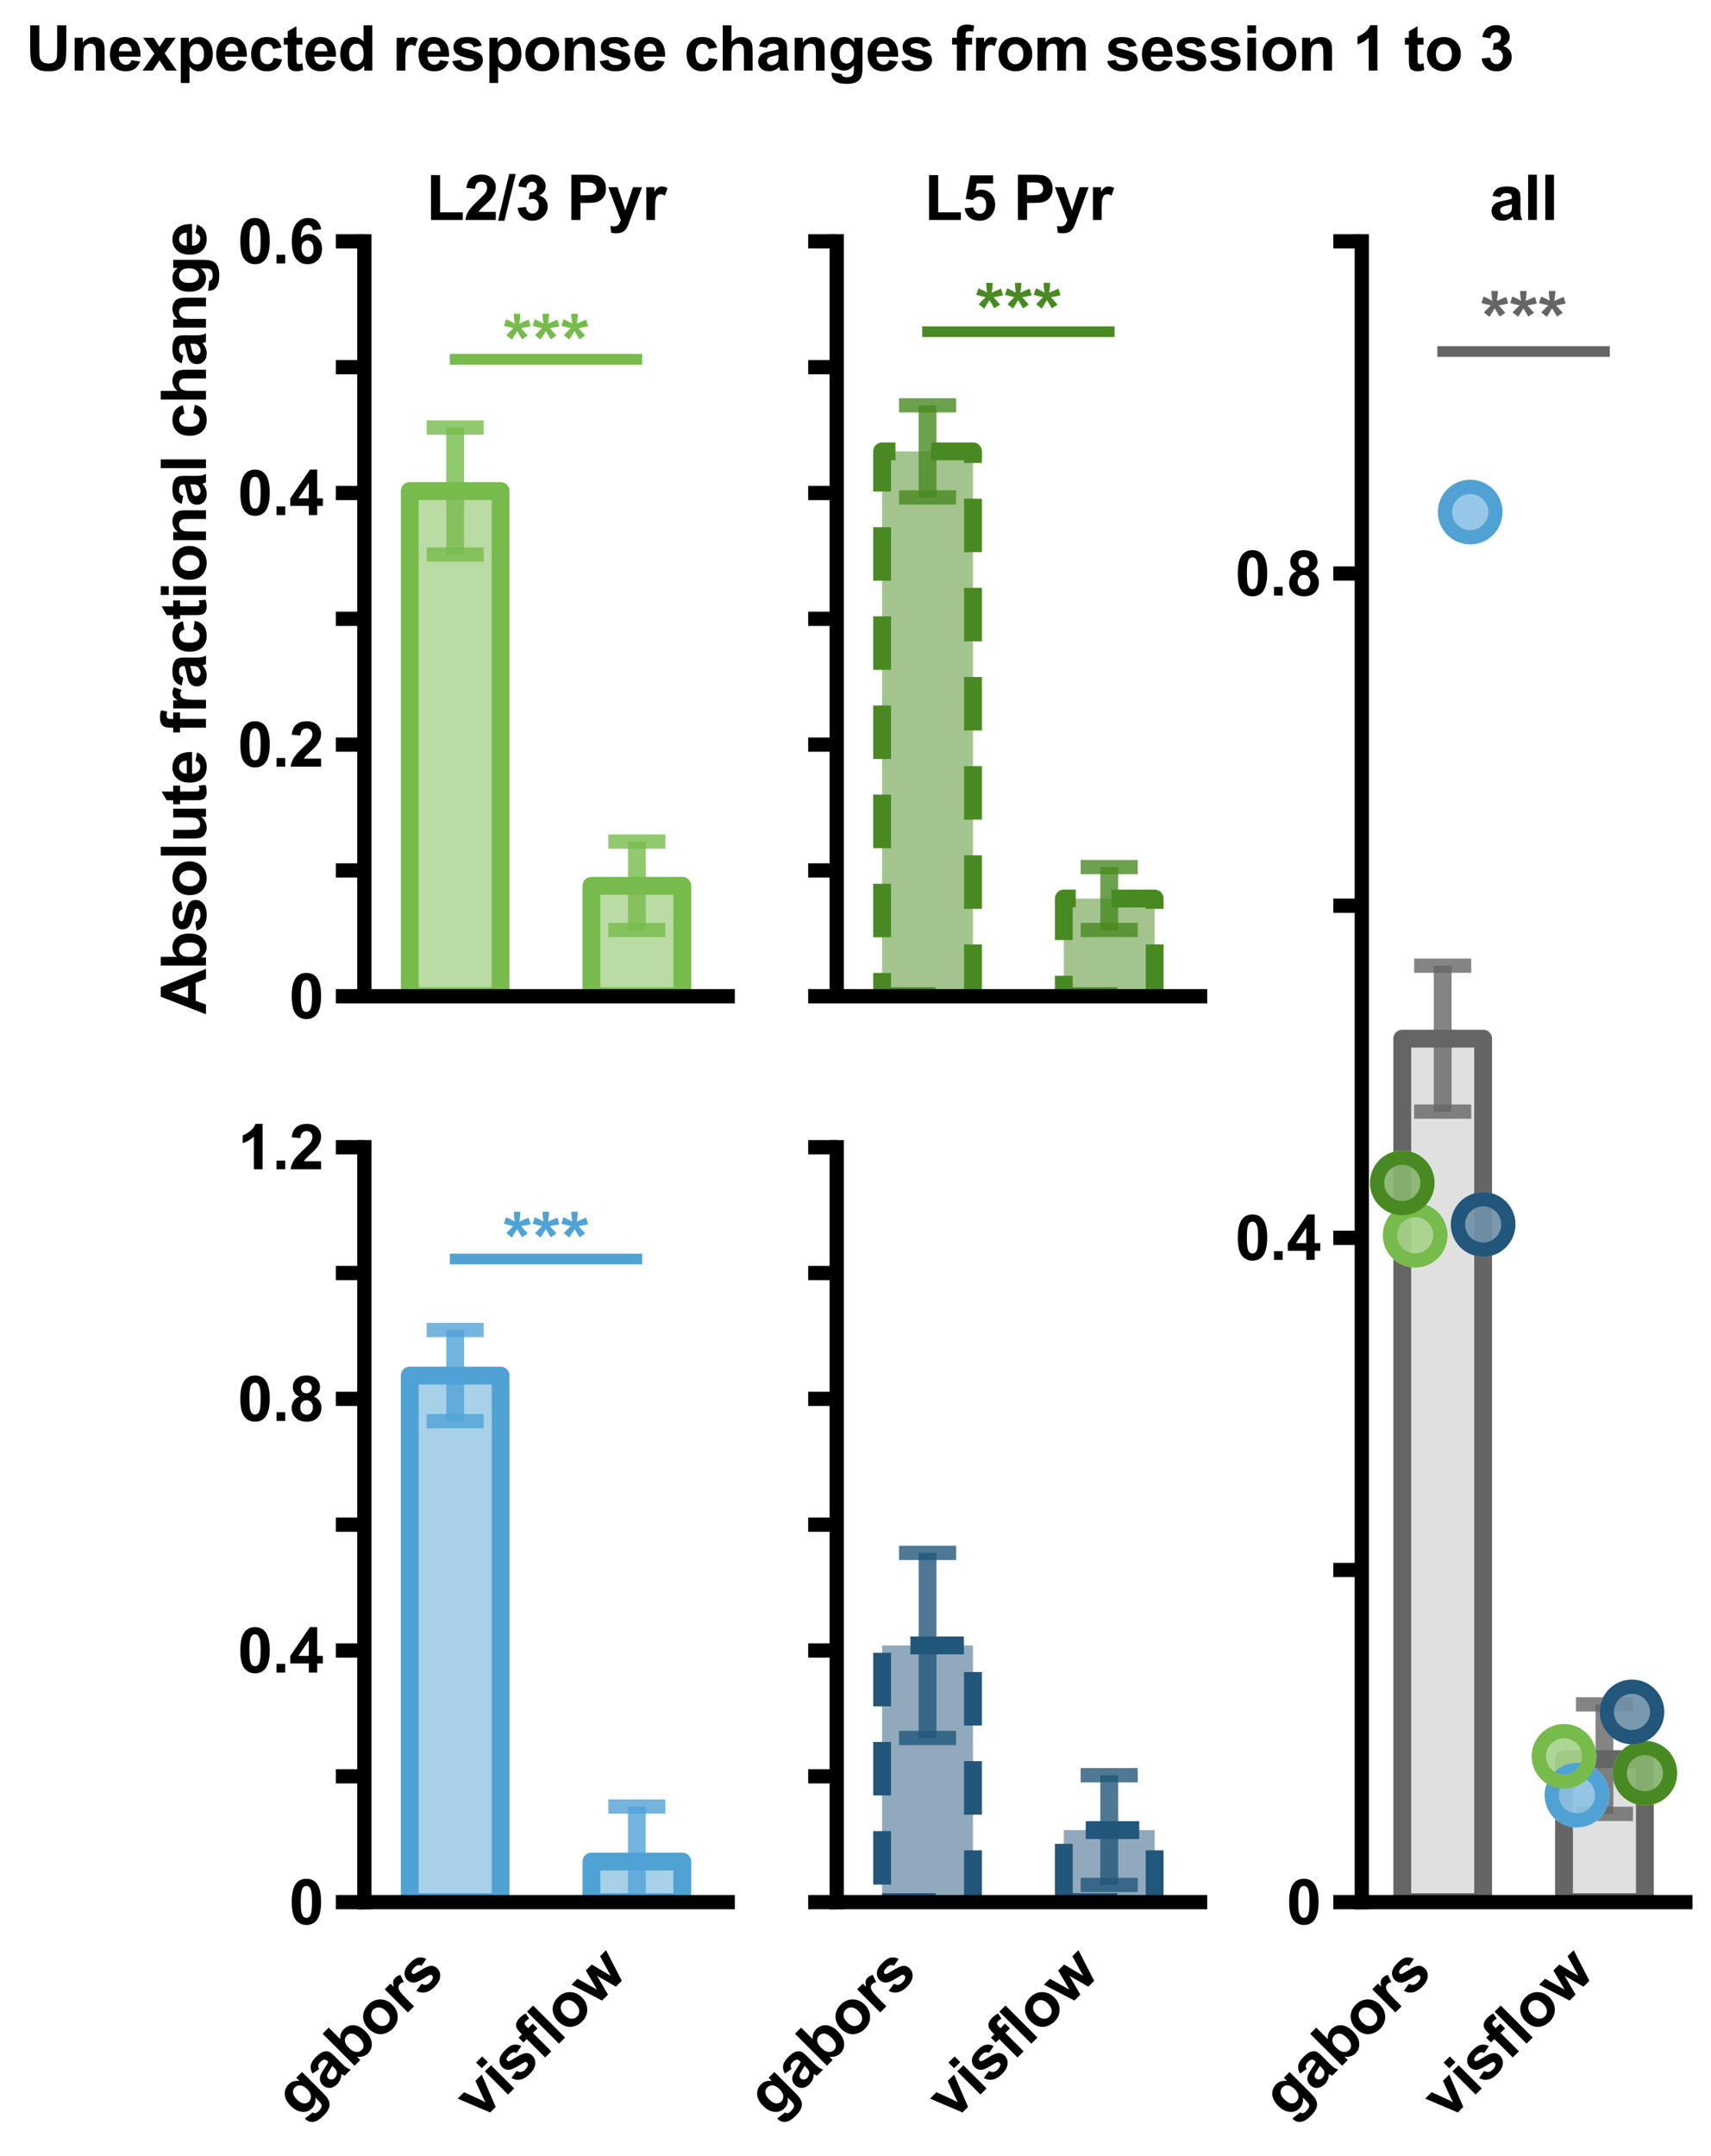 <?xml version="1.0" encoding="utf-8" standalone="no"?>
<!DOCTYPE svg PUBLIC "-//W3C//DTD SVG 1.1//EN"
  "http://www.w3.org/Graphics/SVG/1.1/DTD/svg11.dtd">
<svg xmlns:xlink="http://www.w3.org/1999/xlink" width="479.812pt" height="604.647pt" viewBox="0 0 479.812 604.647" xmlns="http://www.w3.org/2000/svg" version="1.1">
 <defs>
  <style type="text/css">*{stroke-linejoin: round; stroke-linecap: butt}</style>
 </defs>
 <g id="figure_1">
  <g id="patch_1">
   <path d="M 0 604.647 
L 479.812 604.647 
L 479.812 0 
L 0 0 
z
" style="fill: #ffffff"/>
  </g>
  <g id="axes_1">
   <g id="patch_2">
    <path d="M 102.172 279.36 
L 204.068 279.36 
L 204.068 67.68 
L 102.172 67.68 
z
" style="fill: #ffffff"/>
   </g>
   <g id="patch_3">
    <path d="M 114.909 279.36 
L 140.383 279.36 
L 140.383 137.691 
L 114.909 137.691 
z
" clip-path="url(#p7656c99752)" style="fill: #76bb4b; fill-opacity: 0.5; stroke: #76bb4b; stroke-width: 5; stroke-linejoin: miter"/>
   </g>
   <g id="patch_4">
    <path d="M 165.857 279.36 
L 191.331 279.36 
L 191.331 248.39 
L 165.857 248.39 
z
" clip-path="url(#p7656c99752)" style="fill: #76bb4b; fill-opacity: 0.5; stroke: #76bb4b; stroke-width: 5; stroke-linejoin: miter"/>
   </g>
   <g id="matplotlib.axis_1">
    <g id="xtick_1"/>
    <g id="xtick_2"/>
   </g>
   <g id="matplotlib.axis_2">
    <g id="ytick_1">
     <g id="line2d_1">
      <defs>
       <path id="mbe06f6248b" d="M 0 0 
L -8 0 
" style="stroke: #000000; stroke-width: 4"/>
      </defs>
      <g>
       <use xlink:href="#mbe06f6248b" x="102.172" y="279.36" style="stroke: #000000; stroke-width: 4"/>
      </g>
     </g>
     <g id="text_1">
      <!-- 0 -->
      <g transform="translate(81.063 285.544) scale(0.173 -0.173)">
       <defs>
        <path id="Arial-BoldMT-30" d="M 1756 4600 
Q 2422 4600 2797 4125 
Q 3244 3563 3244 2259 
Q 3244 959 2794 391 
Q 2422 -78 1756 -78 
Q 1088 -78 678 436 
Q 269 950 269 2269 
Q 269 3563 719 4131 
Q 1091 4600 1756 4600 
z
M 1756 3872 
Q 1597 3872 1472 3770 
Q 1347 3669 1278 3406 
Q 1188 3066 1188 2259 
Q 1188 1453 1269 1151 
Q 1350 850 1473 750 
Q 1597 650 1756 650 
Q 1916 650 2041 751 
Q 2166 853 2234 1116 
Q 2325 1453 2325 2259 
Q 2325 3066 2244 3367 
Q 2163 3669 2039 3770 
Q 1916 3872 1756 3872 
z
" transform="scale(0.016)"/>
       </defs>
       <use xlink:href="#Arial-BoldMT-30"/>
      </g>
     </g>
    </g>
    <g id="ytick_2">
     <g id="line2d_2">
      <g>
       <use xlink:href="#mbe06f6248b" x="102.172" y="244.08" style="stroke: #000000; stroke-width: 4"/>
      </g>
     </g>
    </g>
    <g id="ytick_3">
     <g id="line2d_3">
      <g>
       <use xlink:href="#mbe06f6248b" x="102.172" y="208.8" style="stroke: #000000; stroke-width: 4"/>
      </g>
     </g>
     <g id="text_2">
      <!-- 0.2 -->
      <g transform="translate(66.653 214.984) scale(0.173 -0.173)">
       <defs>
        <path id="Arial-BoldMT-2e" d="M 459 0 
L 459 878 
L 1338 878 
L 1338 0 
L 459 0 
z
" transform="scale(0.016)"/>
        <path id="Arial-BoldMT-32" d="M 3238 816 
L 3238 0 
L 159 0 
Q 209 463 459 877 
Q 709 1291 1447 1975 
Q 2041 2528 2175 2725 
Q 2356 2997 2356 3263 
Q 2356 3556 2198 3714 
Q 2041 3872 1763 3872 
Q 1488 3872 1325 3706 
Q 1163 3541 1138 3156 
L 263 3244 
Q 341 3969 753 4284 
Q 1166 4600 1784 4600 
Q 2463 4600 2850 4234 
Q 3238 3869 3238 3325 
Q 3238 3016 3127 2736 
Q 3016 2456 2775 2150 
Q 2616 1947 2200 1565 
Q 1784 1184 1673 1059 
Q 1563 934 1494 816 
L 3238 816 
z
" transform="scale(0.016)"/>
       </defs>
       <use xlink:href="#Arial-BoldMT-30"/>
       <use xlink:href="#Arial-BoldMT-2e" x="55.615"/>
       <use xlink:href="#Arial-BoldMT-32" x="83.398"/>
      </g>
     </g>
    </g>
    <g id="ytick_4">
     <g id="line2d_4">
      <g>
       <use xlink:href="#mbe06f6248b" x="102.172" y="173.52" style="stroke: #000000; stroke-width: 4"/>
      </g>
     </g>
    </g>
    <g id="ytick_5">
     <g id="line2d_5">
      <g>
       <use xlink:href="#mbe06f6248b" x="102.172" y="138.24" style="stroke: #000000; stroke-width: 4"/>
      </g>
     </g>
     <g id="text_3">
      <!-- 0.4 -->
      <g transform="translate(66.653 144.424) scale(0.173 -0.173)">
       <defs>
        <path id="Arial-BoldMT-34" d="M 1994 0 
L 1994 922 
L 119 922 
L 119 1691 
L 2106 4600 
L 2844 4600 
L 2844 1694 
L 3413 1694 
L 3413 922 
L 2844 922 
L 2844 0 
L 1994 0 
z
M 1994 1694 
L 1994 3259 
L 941 1694 
L 1994 1694 
z
" transform="scale(0.016)"/>
       </defs>
       <use xlink:href="#Arial-BoldMT-30"/>
       <use xlink:href="#Arial-BoldMT-2e" x="55.615"/>
       <use xlink:href="#Arial-BoldMT-34" x="83.398"/>
      </g>
     </g>
    </g>
    <g id="ytick_6">
     <g id="line2d_6">
      <g>
       <use xlink:href="#mbe06f6248b" x="102.172" y="102.96" style="stroke: #000000; stroke-width: 4"/>
      </g>
     </g>
    </g>
    <g id="ytick_7">
     <g id="line2d_7">
      <g>
       <use xlink:href="#mbe06f6248b" x="102.172" y="67.68" style="stroke: #000000; stroke-width: 4"/>
      </g>
     </g>
     <g id="text_4">
      <!-- 0.6 -->
      <g transform="translate(66.653 73.864) scale(0.173 -0.173)">
       <defs>
        <path id="Arial-BoldMT-36" d="M 3247 3459 
L 2397 3366 
Q 2366 3628 2234 3753 
Q 2103 3878 1894 3878 
Q 1616 3878 1423 3628 
Q 1231 3378 1181 2588 
Q 1509 2975 1997 2975 
Q 2547 2975 2939 2556 
Q 3331 2138 3331 1475 
Q 3331 772 2918 347 
Q 2506 -78 1859 -78 
Q 1166 -78 719 461 
Q 272 1000 272 2228 
Q 272 3488 737 4044 
Q 1203 4600 1947 4600 
Q 2469 4600 2811 4308 
Q 3153 4016 3247 3459 
z
M 1256 1544 
Q 1256 1116 1453 883 
Q 1650 650 1903 650 
Q 2147 650 2309 840 
Q 2472 1031 2472 1466 
Q 2472 1913 2297 2120 
Q 2122 2328 1859 2328 
Q 1606 2328 1431 2129 
Q 1256 1931 1256 1544 
z
" transform="scale(0.016)"/>
       </defs>
       <use xlink:href="#Arial-BoldMT-30"/>
       <use xlink:href="#Arial-BoldMT-2e" x="55.615"/>
       <use xlink:href="#Arial-BoldMT-36" x="83.398"/>
      </g>
     </g>
    </g>
    <g id="text_5">
     <!-- . -->
     <g style="fill: #ffffff" transform="translate(58.219 175.92) rotate(-90) scale(0.173 -0.173)">
      <defs>
       <path id="ArialMT-2e" d="M 581 0 
L 581 641 
L 1222 641 
L 1222 0 
L 581 0 
z
" transform="scale(0.016)"/>
      </defs>
      <use xlink:href="#ArialMT-2e"/>
     </g>
    </g>
   </g>
   <g id="LineCollection_1">
    <path d="M 127.646 155.485 
L 127.646 119.897 
" clip-path="url(#p7656c99752)" style="fill: none; stroke: #76bb4b; stroke-opacity: 0.8; stroke-width: 5"/>
    <path d="M 178.594 260.788 
L 178.594 235.993 
" clip-path="url(#p7656c99752)" style="fill: none; stroke: #76bb4b; stroke-opacity: 0.8; stroke-width: 5"/>
   </g>
   <g id="line2d_8">
    <defs>
     <path id="m6c00dbb366" d="M 8 0 
L -8 -0 
" style="stroke: #76bb4b; stroke-opacity: 0.8; stroke-width: 4"/>
    </defs>
    <g clip-path="url(#p7656c99752)">
     <use xlink:href="#m6c00dbb366" x="127.646" y="155.485" style="fill: #76bb4b; fill-opacity: 0.8; stroke: #76bb4b; stroke-opacity: 0.8; stroke-width: 4"/>
     <use xlink:href="#m6c00dbb366" x="178.594" y="260.788" style="fill: #76bb4b; fill-opacity: 0.8; stroke: #76bb4b; stroke-opacity: 0.8; stroke-width: 4"/>
    </g>
   </g>
   <g id="line2d_9">
    <g clip-path="url(#p7656c99752)">
     <use xlink:href="#m6c00dbb366" x="127.646" y="119.897" style="fill: #76bb4b; fill-opacity: 0.8; stroke: #76bb4b; stroke-opacity: 0.8; stroke-width: 4"/>
     <use xlink:href="#m6c00dbb366" x="178.594" y="235.993" style="fill: #76bb4b; fill-opacity: 0.8; stroke: #76bb4b; stroke-opacity: 0.8; stroke-width: 4"/>
    </g>
   </g>
   <g id="line2d_10">
    <path d="M 127.646 100.757 
L 178.594 100.757 
" clip-path="url(#p7656c99752)" style="fill: none; stroke: #76bb4b; stroke-width: 3; stroke-linecap: square"/>
   </g>
   <g id="patch_5">
    <path d="M 102.172 279.36 
L 102.172 67.68 
" style="fill: none; stroke: #000000; stroke-width: 4; stroke-linejoin: miter; stroke-linecap: square"/>
   </g>
   <g id="patch_6">
    <path d="M 102.172 279.36 
L 204.068 279.36 
" style="fill: none; stroke: #000000; stroke-width: 4; stroke-linejoin: miter; stroke-linecap: square"/>
   </g>
   <g id="text_6">
    <!-- *** -->
    <g style="fill: #76bb4b" transform="translate(141.014 103.42) scale(0.207 -0.207)">
     <defs>
      <path id="Arial-BoldMT-2a" d="M 766 2475 
L 294 2841 
Q 519 3094 763 3325 
Q 859 3419 884 3444 
Q 806 3456 438 3547 
Q 172 3613 88 3644 
L 272 4194 
Q 681 4028 1003 3828 
Q 928 4338 928 4659 
L 1484 4659 
Q 1484 4431 1400 3822 
Q 1463 3847 1669 3944 
Q 1950 4072 2188 4163 
L 2353 3597 
Q 2006 3519 1550 3444 
L 1925 3022 
Q 2038 2894 2103 2813 
L 1625 2497 
L 1203 3194 
Q 1013 2856 766 2475 
z
" transform="scale(0.016)"/>
     </defs>
     <use xlink:href="#Arial-BoldMT-2a"/>
     <use xlink:href="#Arial-BoldMT-2a" x="38.916"/>
     <use xlink:href="#Arial-BoldMT-2a" x="77.832"/>
    </g>
   </g>
   <g id="text_7">
    <!-- L2/3 Pyr -->
    <g transform="translate(119.503 61.68) scale(0.173 -0.173)">
     <defs>
      <path id="Arial-BoldMT-4c" d="M 491 0 
L 491 4544 
L 1416 4544 
L 1416 772 
L 3716 772 
L 3716 0 
L 491 0 
z
" transform="scale(0.016)"/>
      <path id="Arial-BoldMT-2f" d="M -9 -78 
L 1125 4659 
L 1784 4659 
L 638 -78 
L -9 -78 
z
" transform="scale(0.016)"/>
      <path id="Arial-BoldMT-33" d="M 241 1216 
L 1091 1319 
Q 1131 994 1309 822 
Q 1488 650 1741 650 
Q 2013 650 2198 856 
Q 2384 1063 2384 1413 
Q 2384 1744 2206 1937 
Q 2028 2131 1772 2131 
Q 1603 2131 1369 2066 
L 1466 2781 
Q 1822 2772 2009 2936 
Q 2197 3100 2197 3372 
Q 2197 3603 2059 3740 
Q 1922 3878 1694 3878 
Q 1469 3878 1309 3722 
Q 1150 3566 1116 3266 
L 306 3403 
Q 391 3819 561 4067 
Q 731 4316 1036 4458 
Q 1341 4600 1719 4600 
Q 2366 4600 2756 4188 
Q 3078 3850 3078 3425 
Q 3078 2822 2419 2463 
Q 2813 2378 3048 2084 
Q 3284 1791 3284 1375 
Q 3284 772 2843 347 
Q 2403 -78 1747 -78 
Q 1125 -78 715 280 
Q 306 638 241 1216 
z
" transform="scale(0.016)"/>
      <path id="Arial-BoldMT-20" transform="scale(0.016)"/>
      <path id="Arial-BoldMT-50" d="M 466 0 
L 466 4581 
L 1950 4581 
Q 2794 4581 3050 4513 
Q 3444 4409 3709 4064 
Q 3975 3719 3975 3172 
Q 3975 2750 3822 2462 
Q 3669 2175 3433 2011 
Q 3197 1847 2953 1794 
Q 2622 1728 1994 1728 
L 1391 1728 
L 1391 0 
L 466 0 
z
M 1391 3806 
L 1391 2506 
L 1897 2506 
Q 2444 2506 2628 2578 
Q 2813 2650 2917 2803 
Q 3022 2956 3022 3159 
Q 3022 3409 2875 3571 
Q 2728 3734 2503 3775 
Q 2338 3806 1838 3806 
L 1391 3806 
z
" transform="scale(0.016)"/>
      <path id="Arial-BoldMT-79" d="M 44 3319 
L 978 3319 
L 1772 963 
L 2547 3319 
L 3456 3319 
L 2284 125 
L 2075 -453 
Q 1959 -744 1854 -897 
Q 1750 -1050 1614 -1145 
Q 1478 -1241 1279 -1294 
Q 1081 -1347 831 -1347 
Q 578 -1347 334 -1294 
L 256 -606 
Q 463 -647 628 -647 
Q 934 -647 1081 -467 
Q 1228 -288 1306 -9 
L 44 3319 
z
" transform="scale(0.016)"/>
      <path id="Arial-BoldMT-72" d="M 1300 0 
L 422 0 
L 422 3319 
L 1238 3319 
L 1238 2847 
Q 1447 3181 1614 3287 
Q 1781 3394 1994 3394 
Q 2294 3394 2572 3228 
L 2300 2463 
Q 2078 2606 1888 2606 
Q 1703 2606 1575 2504 
Q 1447 2403 1373 2137 
Q 1300 1872 1300 1025 
L 1300 0 
z
" transform="scale(0.016)"/>
     </defs>
     <use xlink:href="#Arial-BoldMT-4c"/>
     <use xlink:href="#Arial-BoldMT-32" x="61.084"/>
     <use xlink:href="#Arial-BoldMT-2f" x="116.699"/>
     <use xlink:href="#Arial-BoldMT-33" x="144.482"/>
     <use xlink:href="#Arial-BoldMT-20" x="200.098"/>
     <use xlink:href="#Arial-BoldMT-50" x="227.881"/>
     <use xlink:href="#Arial-BoldMT-79" x="294.58"/>
     <use xlink:href="#Arial-BoldMT-72" x="350.195"/>
    </g>
   </g>
  </g>
  <g id="axes_2">
   <g id="patch_7">
    <path d="M 234.637 279.36 
L 336.533 279.36 
L 336.533 67.68 
L 234.637 67.68 
z
" style="fill: #ffffff"/>
   </g>
   <g id="patch_8">
    <path d="M 247.374 279.36 
L 272.848 279.36 
L 272.848 126.568 
L 247.374 126.568 
z
" clip-path="url(#p138451e212)" style="fill: #488a21; fill-opacity: 0.5; stroke-dasharray: 15,10; stroke-dashoffset: 0; stroke: #488a21; stroke-width: 5; stroke-linejoin: miter"/>
   </g>
   <g id="patch_9">
    <path d="M 298.322 279.36 
L 323.796 279.36 
L 323.796 251.955 
L 298.322 251.955 
z
" clip-path="url(#p138451e212)" style="fill: #488a21; fill-opacity: 0.5; stroke-dasharray: 15,10; stroke-dashoffset: 0; stroke: #488a21; stroke-width: 5; stroke-linejoin: miter"/>
   </g>
   <g id="matplotlib.axis_3">
    <g id="xtick_3"/>
    <g id="xtick_4"/>
   </g>
   <g id="matplotlib.axis_4">
    <g id="ytick_8">
     <g id="line2d_11">
      <g>
       <use xlink:href="#mbe06f6248b" x="234.637" y="279.36" style="stroke: #000000; stroke-width: 4"/>
      </g>
     </g>
    </g>
    <g id="ytick_9">
     <g id="line2d_12">
      <g>
       <use xlink:href="#mbe06f6248b" x="234.637" y="244.08" style="stroke: #000000; stroke-width: 4"/>
      </g>
     </g>
    </g>
    <g id="ytick_10">
     <g id="line2d_13">
      <g>
       <use xlink:href="#mbe06f6248b" x="234.637" y="208.8" style="stroke: #000000; stroke-width: 4"/>
      </g>
     </g>
    </g>
    <g id="ytick_11">
     <g id="line2d_14">
      <g>
       <use xlink:href="#mbe06f6248b" x="234.637" y="173.52" style="stroke: #000000; stroke-width: 4"/>
      </g>
     </g>
    </g>
    <g id="ytick_12">
     <g id="line2d_15">
      <g>
       <use xlink:href="#mbe06f6248b" x="234.637" y="138.24" style="stroke: #000000; stroke-width: 4"/>
      </g>
     </g>
    </g>
    <g id="ytick_13">
     <g id="line2d_16">
      <g>
       <use xlink:href="#mbe06f6248b" x="234.637" y="102.96" style="stroke: #000000; stroke-width: 4"/>
      </g>
     </g>
    </g>
    <g id="ytick_14">
     <g id="line2d_17">
      <g>
       <use xlink:href="#mbe06f6248b" x="234.637" y="67.68" style="stroke: #000000; stroke-width: 4"/>
      </g>
     </g>
    </g>
   </g>
   <g id="LineCollection_2">
    <path d="M 260.111 139.486 
L 260.111 113.65 
" clip-path="url(#p138451e212)" style="fill: none; stroke: #488a21; stroke-opacity: 0.8; stroke-width: 5"/>
    <path d="M 311.059 260.776 
L 311.059 243.134 
" clip-path="url(#p138451e212)" style="fill: none; stroke: #488a21; stroke-opacity: 0.8; stroke-width: 5"/>
   </g>
   <g id="line2d_18">
    <defs>
     <path id="mf0e2e1ce4f" d="M 8 0 
L -8 -0 
" style="stroke: #488a21; stroke-opacity: 0.8; stroke-width: 4"/>
    </defs>
    <g clip-path="url(#p138451e212)">
     <use xlink:href="#mf0e2e1ce4f" x="260.111" y="139.486" style="fill: #488a21; fill-opacity: 0.8; stroke: #488a21; stroke-opacity: 0.8; stroke-width: 4"/>
     <use xlink:href="#mf0e2e1ce4f" x="311.059" y="260.776" style="fill: #488a21; fill-opacity: 0.8; stroke: #488a21; stroke-opacity: 0.8; stroke-width: 4"/>
    </g>
   </g>
   <g id="line2d_19">
    <g clip-path="url(#p138451e212)">
     <use xlink:href="#mf0e2e1ce4f" x="260.111" y="113.65" style="fill: #488a21; fill-opacity: 0.8; stroke: #488a21; stroke-opacity: 0.8; stroke-width: 4"/>
     <use xlink:href="#mf0e2e1ce4f" x="311.059" y="243.134" style="fill: #488a21; fill-opacity: 0.8; stroke: #488a21; stroke-opacity: 0.8; stroke-width: 4"/>
    </g>
   </g>
   <g id="line2d_20">
    <path d="M 260.111 93.022 
L 311.059 93.022 
" clip-path="url(#p138451e212)" style="fill: none; stroke: #488a21; stroke-width: 3; stroke-linecap: square"/>
   </g>
   <g id="patch_10">
    <path d="M 234.637 279.36 
L 234.637 67.68 
" style="fill: none; stroke: #000000; stroke-width: 4; stroke-linejoin: miter; stroke-linecap: square"/>
   </g>
   <g id="patch_11">
    <path d="M 234.637 279.36 
L 336.533 279.36 
" style="fill: none; stroke: #000000; stroke-width: 4; stroke-linejoin: miter; stroke-linecap: square"/>
   </g>
   <g id="text_8">
    <!-- *** -->
    <g style="fill: #488a21" transform="translate(273.478 94.737) scale(0.207 -0.207)">
     <use xlink:href="#Arial-BoldMT-2a"/>
     <use xlink:href="#Arial-BoldMT-2a" x="38.916"/>
     <use xlink:href="#Arial-BoldMT-2a" x="77.832"/>
    </g>
   </g>
   <g id="text_9">
    <!-- L5 Pyr -->
    <g transform="translate(259.172 61.68) scale(0.173 -0.173)">
     <defs>
      <path id="Arial-BoldMT-35" d="M 284 1178 
L 1159 1269 
Q 1197 972 1381 798 
Q 1566 625 1806 625 
Q 2081 625 2272 848 
Q 2463 1072 2463 1522 
Q 2463 1944 2273 2155 
Q 2084 2366 1781 2366 
Q 1403 2366 1103 2031 
L 391 2134 
L 841 4519 
L 3163 4519 
L 3163 3697 
L 1506 3697 
L 1369 2919 
Q 1663 3066 1969 3066 
Q 2553 3066 2959 2641 
Q 3366 2216 3366 1538 
Q 3366 972 3038 528 
Q 2591 -78 1797 -78 
Q 1163 -78 763 262 
Q 363 603 284 1178 
z
" transform="scale(0.016)"/>
     </defs>
     <use xlink:href="#Arial-BoldMT-4c"/>
     <use xlink:href="#Arial-BoldMT-35" x="61.084"/>
     <use xlink:href="#Arial-BoldMT-20" x="116.699"/>
     <use xlink:href="#Arial-BoldMT-50" x="144.482"/>
     <use xlink:href="#Arial-BoldMT-79" x="211.182"/>
     <use xlink:href="#Arial-BoldMT-72" x="266.797"/>
    </g>
   </g>
  </g>
  <g id="axes_3">
   <g id="patch_12">
    <path d="M 102.172 533.376 
L 204.068 533.376 
L 204.068 321.696 
L 102.172 321.696 
z
" style="fill: #ffffff"/>
   </g>
   <g id="patch_13">
    <path d="M 114.909 533.376 
L 140.383 533.376 
L 140.383 385.729 
L 114.909 385.729 
z
" clip-path="url(#pe3ff80ded3)" style="fill: #50a2d5; fill-opacity: 0.5; stroke: #50a2d5; stroke-width: 5; stroke-linejoin: miter"/>
   </g>
   <g id="patch_14">
    <path d="M 165.857 533.376 
L 191.331 533.376 
L 191.331 522.011 
L 165.857 522.011 
z
" clip-path="url(#pe3ff80ded3)" style="fill: #50a2d5; fill-opacity: 0.5; stroke: #50a2d5; stroke-width: 5; stroke-linejoin: miter"/>
   </g>
   <g id="matplotlib.axis_5">
    <g id="xtick_5">
     <g id="text_10">
      <!-- gabors -->
      <g transform="translate(84.34 594.356) rotate(-45) scale(0.173 -0.173)">
       <defs>
        <path id="Arial-BoldMT-67" d="M 378 -219 
L 1381 -341 
Q 1406 -516 1497 -581 
Q 1622 -675 1891 -675 
Q 2234 -675 2406 -572 
Q 2522 -503 2581 -350 
Q 2622 -241 2622 53 
L 2622 538 
Q 2228 0 1628 0 
Q 959 0 569 566 
Q 263 1013 263 1678 
Q 263 2513 664 2953 
Q 1066 3394 1663 3394 
Q 2278 3394 2678 2853 
L 2678 3319 
L 3500 3319 
L 3500 341 
Q 3500 -247 3403 -537 
Q 3306 -828 3131 -993 
Q 2956 -1159 2664 -1253 
Q 2372 -1347 1925 -1347 
Q 1081 -1347 728 -1058 
Q 375 -769 375 -325 
Q 375 -281 378 -219 
z
M 1163 1728 
Q 1163 1200 1367 954 
Q 1572 709 1872 709 
Q 2194 709 2416 961 
Q 2638 1213 2638 1706 
Q 2638 2222 2425 2472 
Q 2213 2722 1888 2722 
Q 1572 2722 1367 2476 
Q 1163 2231 1163 1728 
z
" transform="scale(0.016)"/>
        <path id="Arial-BoldMT-61" d="M 1116 2306 
L 319 2450 
Q 453 2931 781 3162 
Q 1109 3394 1756 3394 
Q 2344 3394 2631 3255 
Q 2919 3116 3036 2902 
Q 3153 2688 3153 2116 
L 3144 1091 
Q 3144 653 3186 445 
Q 3228 238 3344 0 
L 2475 0 
Q 2441 88 2391 259 
Q 2369 338 2359 363 
Q 2134 144 1878 34 
Q 1622 -75 1331 -75 
Q 819 -75 523 203 
Q 228 481 228 906 
Q 228 1188 362 1408 
Q 497 1628 739 1745 
Q 981 1863 1438 1950 
Q 2053 2066 2291 2166 
L 2291 2253 
Q 2291 2506 2166 2614 
Q 2041 2722 1694 2722 
Q 1459 2722 1328 2630 
Q 1197 2538 1116 2306 
z
M 2291 1594 
Q 2122 1538 1756 1459 
Q 1391 1381 1278 1306 
Q 1106 1184 1106 997 
Q 1106 813 1243 678 
Q 1381 544 1594 544 
Q 1831 544 2047 700 
Q 2206 819 2256 991 
Q 2291 1103 2291 1419 
L 2291 1594 
z
" transform="scale(0.016)"/>
        <path id="Arial-BoldMT-62" d="M 422 0 
L 422 4581 
L 1300 4581 
L 1300 2931 
Q 1706 3394 2263 3394 
Q 2869 3394 3266 2955 
Q 3663 2516 3663 1694 
Q 3663 844 3258 384 
Q 2853 -75 2275 -75 
Q 1991 -75 1714 67 
Q 1438 209 1238 488 
L 1238 0 
L 422 0 
z
M 1294 1731 
Q 1294 1216 1456 969 
Q 1684 619 2063 619 
Q 2353 619 2558 867 
Q 2763 1116 2763 1650 
Q 2763 2219 2556 2470 
Q 2350 2722 2028 2722 
Q 1713 2722 1503 2476 
Q 1294 2231 1294 1731 
z
" transform="scale(0.016)"/>
        <path id="Arial-BoldMT-6f" d="M 256 1706 
Q 256 2144 472 2553 
Q 688 2963 1083 3178 
Q 1478 3394 1966 3394 
Q 2719 3394 3200 2905 
Q 3681 2416 3681 1669 
Q 3681 916 3195 420 
Q 2709 -75 1972 -75 
Q 1516 -75 1102 131 
Q 688 338 472 736 
Q 256 1134 256 1706 
z
M 1156 1659 
Q 1156 1166 1390 903 
Q 1625 641 1969 641 
Q 2313 641 2545 903 
Q 2778 1166 2778 1666 
Q 2778 2153 2545 2415 
Q 2313 2678 1969 2678 
Q 1625 2678 1390 2415 
Q 1156 2153 1156 1659 
z
" transform="scale(0.016)"/>
        <path id="Arial-BoldMT-73" d="M 150 947 
L 1031 1081 
Q 1088 825 1259 692 
Q 1431 559 1741 559 
Q 2081 559 2253 684 
Q 2369 772 2369 919 
Q 2369 1019 2306 1084 
Q 2241 1147 2013 1200 
Q 950 1434 666 1628 
Q 272 1897 272 2375 
Q 272 2806 612 3100 
Q 953 3394 1669 3394 
Q 2350 3394 2681 3172 
Q 3013 2950 3138 2516 
L 2309 2363 
Q 2256 2556 2107 2659 
Q 1959 2763 1684 2763 
Q 1338 2763 1188 2666 
Q 1088 2597 1088 2488 
Q 1088 2394 1175 2328 
Q 1294 2241 1995 2081 
Q 2697 1922 2975 1691 
Q 3250 1456 3250 1038 
Q 3250 581 2869 253 
Q 2488 -75 1741 -75 
Q 1063 -75 667 200 
Q 272 475 150 947 
z
" transform="scale(0.016)"/>
       </defs>
       <use xlink:href="#Arial-BoldMT-67"/>
       <use xlink:href="#Arial-BoldMT-61" x="61.084"/>
       <use xlink:href="#Arial-BoldMT-62" x="116.699"/>
       <use xlink:href="#Arial-BoldMT-6f" x="177.783"/>
       <use xlink:href="#Arial-BoldMT-72" x="238.867"/>
       <use xlink:href="#Arial-BoldMT-73" x="277.783"/>
      </g>
     </g>
    </g>
    <g id="xtick_6">
     <g id="text_11">
      <!-- visflow -->
      <g transform="translate(134.769 595.036) rotate(-45) scale(0.173 -0.173)">
       <defs>
        <path id="Arial-BoldMT-76" d="M 1372 0 
L 34 3319 
L 956 3319 
L 1581 1625 
L 1763 1059 
Q 1834 1275 1853 1344 
Q 1897 1484 1947 1625 
L 2578 3319 
L 3481 3319 
L 2163 0 
L 1372 0 
z
" transform="scale(0.016)"/>
        <path id="Arial-BoldMT-69" d="M 459 3769 
L 459 4581 
L 1338 4581 
L 1338 3769 
L 459 3769 
z
M 459 0 
L 459 3319 
L 1338 3319 
L 1338 0 
L 459 0 
z
" transform="scale(0.016)"/>
        <path id="Arial-BoldMT-66" d="M 75 3319 
L 563 3319 
L 563 3569 
Q 563 3988 652 4194 
Q 741 4400 980 4529 
Q 1219 4659 1584 4659 
Q 1959 4659 2319 4547 
L 2200 3934 
Q 1991 3984 1797 3984 
Q 1606 3984 1523 3895 
Q 1441 3806 1441 3553 
L 1441 3319 
L 2097 3319 
L 2097 2628 
L 1441 2628 
L 1441 0 
L 563 0 
L 563 2628 
L 75 2628 
L 75 3319 
z
" transform="scale(0.016)"/>
        <path id="Arial-BoldMT-6c" d="M 459 0 
L 459 4581 
L 1338 4581 
L 1338 0 
L 459 0 
z
" transform="scale(0.016)"/>
        <path id="Arial-BoldMT-77" d="M 1078 0 
L 28 3319 
L 881 3319 
L 1503 1144 
L 2075 3319 
L 2922 3319 
L 3475 1144 
L 4109 3319 
L 4975 3319 
L 3909 0 
L 3066 0 
L 2494 2134 
L 1931 0 
L 1078 0 
z
" transform="scale(0.016)"/>
       </defs>
       <use xlink:href="#Arial-BoldMT-76"/>
       <use xlink:href="#Arial-BoldMT-69" x="55.615"/>
       <use xlink:href="#Arial-BoldMT-73" x="83.398"/>
       <use xlink:href="#Arial-BoldMT-66" x="139.014"/>
       <use xlink:href="#Arial-BoldMT-6c" x="172.314"/>
       <use xlink:href="#Arial-BoldMT-6f" x="200.098"/>
       <use xlink:href="#Arial-BoldMT-77" x="261.182"/>
      </g>
     </g>
    </g>
   </g>
   <g id="matplotlib.axis_6">
    <g id="ytick_15">
     <g id="line2d_21">
      <g>
       <use xlink:href="#mbe06f6248b" x="102.172" y="533.376" style="stroke: #000000; stroke-width: 4"/>
      </g>
     </g>
     <g id="text_12">
      <!-- 0 -->
      <g transform="translate(81.063 539.56) scale(0.173 -0.173)">
       <use xlink:href="#Arial-BoldMT-30"/>
      </g>
     </g>
    </g>
    <g id="ytick_16">
     <g id="line2d_22">
      <g>
       <use xlink:href="#mbe06f6248b" x="102.172" y="498.096" style="stroke: #000000; stroke-width: 4"/>
      </g>
     </g>
    </g>
    <g id="ytick_17">
     <g id="line2d_23">
      <g>
       <use xlink:href="#mbe06f6248b" x="102.172" y="462.816" style="stroke: #000000; stroke-width: 4"/>
      </g>
     </g>
     <g id="text_13">
      <!-- 0.4 -->
      <g transform="translate(66.653 469) scale(0.173 -0.173)">
       <use xlink:href="#Arial-BoldMT-30"/>
       <use xlink:href="#Arial-BoldMT-2e" x="55.615"/>
       <use xlink:href="#Arial-BoldMT-34" x="83.398"/>
      </g>
     </g>
    </g>
    <g id="ytick_18">
     <g id="line2d_24">
      <g>
       <use xlink:href="#mbe06f6248b" x="102.172" y="427.536" style="stroke: #000000; stroke-width: 4"/>
      </g>
     </g>
    </g>
    <g id="ytick_19">
     <g id="line2d_25">
      <g>
       <use xlink:href="#mbe06f6248b" x="102.172" y="392.256" style="stroke: #000000; stroke-width: 4"/>
      </g>
     </g>
     <g id="text_14">
      <!-- 0.8 -->
      <g transform="translate(66.653 398.44) scale(0.173 -0.173)">
       <defs>
        <path id="Arial-BoldMT-38" d="M 1025 2472 
Q 684 2616 529 2867 
Q 375 3119 375 3419 
Q 375 3931 733 4265 
Q 1091 4600 1750 4600 
Q 2403 4600 2764 4265 
Q 3125 3931 3125 3419 
Q 3125 3100 2959 2851 
Q 2794 2603 2494 2472 
Q 2875 2319 3073 2025 
Q 3272 1731 3272 1347 
Q 3272 713 2867 316 
Q 2463 -81 1791 -81 
Q 1166 -81 750 247 
Q 259 634 259 1309 
Q 259 1681 443 1992 
Q 628 2303 1025 2472 
z
M 1206 3356 
Q 1206 3094 1354 2947 
Q 1503 2800 1750 2800 
Q 2000 2800 2150 2948 
Q 2300 3097 2300 3359 
Q 2300 3606 2151 3754 
Q 2003 3903 1759 3903 
Q 1506 3903 1356 3753 
Q 1206 3603 1206 3356 
z
M 1125 1394 
Q 1125 1031 1311 828 
Q 1497 625 1775 625 
Q 2047 625 2225 820 
Q 2403 1016 2403 1384 
Q 2403 1706 2222 1901 
Q 2041 2097 1763 2097 
Q 1441 2097 1283 1875 
Q 1125 1653 1125 1394 
z
" transform="scale(0.016)"/>
       </defs>
       <use xlink:href="#Arial-BoldMT-30"/>
       <use xlink:href="#Arial-BoldMT-2e" x="55.615"/>
       <use xlink:href="#Arial-BoldMT-38" x="83.398"/>
      </g>
     </g>
    </g>
    <g id="ytick_20">
     <g id="line2d_26">
      <g>
       <use xlink:href="#mbe06f6248b" x="102.172" y="356.976" style="stroke: #000000; stroke-width: 4"/>
      </g>
     </g>
    </g>
    <g id="ytick_21">
     <g id="line2d_27">
      <g>
       <use xlink:href="#mbe06f6248b" x="102.172" y="321.696" style="stroke: #000000; stroke-width: 4"/>
      </g>
     </g>
     <g id="text_15">
      <!-- 1.2 -->
      <g transform="translate(66.653 327.88) scale(0.173 -0.173)">
       <defs>
        <path id="Arial-BoldMT-31" d="M 2519 0 
L 1641 0 
L 1641 3309 
Q 1159 2859 506 2644 
L 506 3441 
Q 850 3553 1253 3867 
Q 1656 4181 1806 4600 
L 2519 4600 
L 2519 0 
z
" transform="scale(0.016)"/>
       </defs>
       <use xlink:href="#Arial-BoldMT-31"/>
       <use xlink:href="#Arial-BoldMT-2e" x="55.615"/>
       <use xlink:href="#Arial-BoldMT-32" x="83.398"/>
      </g>
     </g>
    </g>
   </g>
   <g id="LineCollection_3">
    <path d="M 127.646 398.515 
L 127.646 372.942 
" clip-path="url(#pe3ff80ded3)" style="fill: none; stroke: #50a2d5; stroke-opacity: 0.8; stroke-width: 5"/>
    <path d="M 178.594 537.448 
L 178.594 506.574 
" clip-path="url(#pe3ff80ded3)" style="fill: none; stroke: #50a2d5; stroke-opacity: 0.8; stroke-width: 5"/>
   </g>
   <g id="line2d_28">
    <defs>
     <path id="m09ad355f29" d="M 8 0 
L -8 -0 
" style="stroke: #50a2d5; stroke-opacity: 0.8; stroke-width: 4"/>
    </defs>
    <g clip-path="url(#pe3ff80ded3)">
     <use xlink:href="#m09ad355f29" x="127.646" y="398.515" style="fill: #50a2d5; fill-opacity: 0.8; stroke: #50a2d5; stroke-opacity: 0.8; stroke-width: 4"/>
     <use xlink:href="#m09ad355f29" x="178.594" y="537.448" style="fill: #50a2d5; fill-opacity: 0.8; stroke: #50a2d5; stroke-opacity: 0.8; stroke-width: 4"/>
    </g>
   </g>
   <g id="line2d_29">
    <g clip-path="url(#pe3ff80ded3)">
     <use xlink:href="#m09ad355f29" x="127.646" y="372.942" style="fill: #50a2d5; fill-opacity: 0.8; stroke: #50a2d5; stroke-opacity: 0.8; stroke-width: 4"/>
     <use xlink:href="#m09ad355f29" x="178.594" y="506.574" style="fill: #50a2d5; fill-opacity: 0.8; stroke: #50a2d5; stroke-opacity: 0.8; stroke-width: 4"/>
    </g>
   </g>
   <g id="line2d_30">
    <path d="M 127.646 353.037 
L 178.594 353.037 
" clip-path="url(#pe3ff80ded3)" style="fill: none; stroke: #50a2d5; stroke-width: 3; stroke-linecap: square"/>
   </g>
   <g id="patch_15">
    <path d="M 102.172 533.376 
L 102.172 321.696 
" style="fill: none; stroke: #000000; stroke-width: 4; stroke-linejoin: miter; stroke-linecap: square"/>
   </g>
   <g id="patch_16">
    <path d="M 102.172 533.376 
L 204.068 533.376 
" style="fill: none; stroke: #000000; stroke-width: 4; stroke-linejoin: miter; stroke-linecap: square"/>
   </g>
   <g id="text_16">
    <!-- *** -->
    <g style="fill: #50a2d5" transform="translate(141.014 355.213) scale(0.207 -0.207)">
     <use xlink:href="#Arial-BoldMT-2a"/>
     <use xlink:href="#Arial-BoldMT-2a" x="38.916"/>
     <use xlink:href="#Arial-BoldMT-2a" x="77.832"/>
    </g>
   </g>
  </g>
  <g id="axes_4">
   <g id="patch_17">
    <path d="M 234.637 533.376 
L 336.533 533.376 
L 336.533 321.696 
L 234.637 321.696 
z
" style="fill: #ffffff"/>
   </g>
   <g id="patch_18">
    <path d="M 247.374 533.376 
L 272.848 533.376 
L 272.848 461.394 
L 247.374 461.394 
z
" clip-path="url(#p7d5e0d6645)" style="fill: #22567a; fill-opacity: 0.5; stroke-dasharray: 15,10; stroke-dashoffset: 0; stroke: #22567a; stroke-width: 5; stroke-linejoin: miter"/>
   </g>
   <g id="patch_19">
    <path d="M 298.322 533.376 
L 323.796 533.376 
L 323.796 513.171 
L 298.322 513.171 
z
" clip-path="url(#p7d5e0d6645)" style="fill: #22567a; fill-opacity: 0.5; stroke-dasharray: 15,10; stroke-dashoffset: 0; stroke: #22567a; stroke-width: 5; stroke-linejoin: miter"/>
   </g>
   <g id="matplotlib.axis_7">
    <g id="xtick_7">
     <g id="text_17">
      <!-- gabors -->
      <g transform="translate(216.805 594.356) rotate(-45) scale(0.173 -0.173)">
       <use xlink:href="#Arial-BoldMT-67"/>
       <use xlink:href="#Arial-BoldMT-61" x="61.084"/>
       <use xlink:href="#Arial-BoldMT-62" x="116.699"/>
       <use xlink:href="#Arial-BoldMT-6f" x="177.783"/>
       <use xlink:href="#Arial-BoldMT-72" x="238.867"/>
       <use xlink:href="#Arial-BoldMT-73" x="277.783"/>
      </g>
     </g>
    </g>
    <g id="xtick_8">
     <g id="text_18">
      <!-- visflow -->
      <g transform="translate(267.233 595.036) rotate(-45) scale(0.173 -0.173)">
       <use xlink:href="#Arial-BoldMT-76"/>
       <use xlink:href="#Arial-BoldMT-69" x="55.615"/>
       <use xlink:href="#Arial-BoldMT-73" x="83.398"/>
       <use xlink:href="#Arial-BoldMT-66" x="139.014"/>
       <use xlink:href="#Arial-BoldMT-6c" x="172.314"/>
       <use xlink:href="#Arial-BoldMT-6f" x="200.098"/>
       <use xlink:href="#Arial-BoldMT-77" x="261.182"/>
      </g>
     </g>
    </g>
   </g>
   <g id="matplotlib.axis_8">
    <g id="ytick_22">
     <g id="line2d_31">
      <g>
       <use xlink:href="#mbe06f6248b" x="234.637" y="533.376" style="stroke: #000000; stroke-width: 4"/>
      </g>
     </g>
    </g>
    <g id="ytick_23">
     <g id="line2d_32">
      <g>
       <use xlink:href="#mbe06f6248b" x="234.637" y="498.096" style="stroke: #000000; stroke-width: 4"/>
      </g>
     </g>
    </g>
    <g id="ytick_24">
     <g id="line2d_33">
      <g>
       <use xlink:href="#mbe06f6248b" x="234.637" y="462.816" style="stroke: #000000; stroke-width: 4"/>
      </g>
     </g>
    </g>
    <g id="ytick_25">
     <g id="line2d_34">
      <g>
       <use xlink:href="#mbe06f6248b" x="234.637" y="427.536" style="stroke: #000000; stroke-width: 4"/>
      </g>
     </g>
    </g>
    <g id="ytick_26">
     <g id="line2d_35">
      <g>
       <use xlink:href="#mbe06f6248b" x="234.637" y="392.256" style="stroke: #000000; stroke-width: 4"/>
      </g>
     </g>
    </g>
    <g id="ytick_27">
     <g id="line2d_36">
      <g>
       <use xlink:href="#mbe06f6248b" x="234.637" y="356.976" style="stroke: #000000; stroke-width: 4"/>
      </g>
     </g>
    </g>
    <g id="ytick_28">
     <g id="line2d_37">
      <g>
       <use xlink:href="#mbe06f6248b" x="234.637" y="321.696" style="stroke: #000000; stroke-width: 4"/>
      </g>
     </g>
    </g>
   </g>
   <g id="LineCollection_4">
    <path d="M 260.111 487.345 
L 260.111 435.443 
" clip-path="url(#p7d5e0d6645)" style="fill: none; stroke: #22567a; stroke-opacity: 0.8; stroke-width: 5"/>
    <path d="M 311.059 528.557 
L 311.059 497.785 
" clip-path="url(#p7d5e0d6645)" style="fill: none; stroke: #22567a; stroke-opacity: 0.8; stroke-width: 5"/>
   </g>
   <g id="line2d_38">
    <defs>
     <path id="me4bbf0ab26" d="M 8 0 
L -8 -0 
" style="stroke: #22567a; stroke-opacity: 0.8; stroke-width: 4"/>
    </defs>
    <g clip-path="url(#p7d5e0d6645)">
     <use xlink:href="#me4bbf0ab26" x="260.111" y="487.345" style="fill: #22567a; fill-opacity: 0.8; stroke: #22567a; stroke-opacity: 0.8; stroke-width: 4"/>
     <use xlink:href="#me4bbf0ab26" x="311.059" y="528.557" style="fill: #22567a; fill-opacity: 0.8; stroke: #22567a; stroke-opacity: 0.8; stroke-width: 4"/>
    </g>
   </g>
   <g id="line2d_39">
    <g clip-path="url(#p7d5e0d6645)">
     <use xlink:href="#me4bbf0ab26" x="260.111" y="435.443" style="fill: #22567a; fill-opacity: 0.8; stroke: #22567a; stroke-opacity: 0.8; stroke-width: 4"/>
     <use xlink:href="#me4bbf0ab26" x="311.059" y="497.785" style="fill: #22567a; fill-opacity: 0.8; stroke: #22567a; stroke-opacity: 0.8; stroke-width: 4"/>
    </g>
   </g>
   <g id="patch_20">
    <path d="M 234.637 533.376 
L 234.637 321.696 
" style="fill: none; stroke: #000000; stroke-width: 4; stroke-linejoin: miter; stroke-linecap: square"/>
   </g>
   <g id="patch_21">
    <path d="M 234.637 533.376 
L 336.533 533.376 
" style="fill: none; stroke: #000000; stroke-width: 4; stroke-linejoin: miter; stroke-linecap: square"/>
   </g>
  </g>
  <g id="axes_5">
   <g id="patch_22">
    <path d="M 381.892 533.376 
L 472.613 533.376 
L 472.613 67.68 
L 381.892 67.68 
z
" style="fill: #ffffff"/>
   </g>
   <g id="patch_23">
    <path d="M 393.233 533.376 
L 415.913 533.376 
L 415.913 291.249 
L 393.233 291.249 
z
" clip-path="url(#pb999fef333)" style="fill: #656565; fill-opacity: 0.2; stroke: #656565; stroke-width: 5; stroke-linejoin: miter"/>
   </g>
   <g id="patch_24">
    <path d="M 438.592 533.376 
L 461.272 533.376 
L 461.272 493.276 
L 438.592 493.276 
z
" clip-path="url(#pb999fef333)" style="fill: #656565; fill-opacity: 0.2; stroke: #656565; stroke-width: 5; stroke-linejoin: miter"/>
   </g>
   <g id="matplotlib.axis_9">
    <g id="xtick_9">
     <g id="text_19">
      <!-- gabors -->
      <g transform="translate(361.266 594.356) rotate(-45) scale(0.173 -0.173)">
       <use xlink:href="#Arial-BoldMT-67"/>
       <use xlink:href="#Arial-BoldMT-61" x="61.084"/>
       <use xlink:href="#Arial-BoldMT-62" x="116.699"/>
       <use xlink:href="#Arial-BoldMT-6f" x="177.783"/>
       <use xlink:href="#Arial-BoldMT-72" x="238.867"/>
       <use xlink:href="#Arial-BoldMT-73" x="277.783"/>
      </g>
     </g>
    </g>
    <g id="xtick_10">
     <g id="text_20">
      <!-- visflow -->
      <g transform="translate(406.107 595.036) rotate(-45) scale(0.173 -0.173)">
       <use xlink:href="#Arial-BoldMT-76"/>
       <use xlink:href="#Arial-BoldMT-69" x="55.615"/>
       <use xlink:href="#Arial-BoldMT-73" x="83.398"/>
       <use xlink:href="#Arial-BoldMT-66" x="139.014"/>
       <use xlink:href="#Arial-BoldMT-6c" x="172.314"/>
       <use xlink:href="#Arial-BoldMT-6f" x="200.098"/>
       <use xlink:href="#Arial-BoldMT-77" x="261.182"/>
      </g>
     </g>
    </g>
   </g>
   <g id="matplotlib.axis_10">
    <g id="ytick_29">
     <g id="line2d_40">
      <g>
       <use xlink:href="#mbe06f6248b" x="381.892" y="533.376" style="stroke: #000000; stroke-width: 4"/>
      </g>
     </g>
     <g id="text_21">
      <!-- 0 -->
      <g transform="translate(360.783 539.56) scale(0.173 -0.173)">
       <use xlink:href="#Arial-BoldMT-30"/>
      </g>
     </g>
    </g>
    <g id="ytick_30">
     <g id="line2d_41">
      <g>
       <use xlink:href="#mbe06f6248b" x="381.892" y="440.237" style="stroke: #000000; stroke-width: 4"/>
      </g>
     </g>
    </g>
    <g id="ytick_31">
     <g id="line2d_42">
      <g>
       <use xlink:href="#mbe06f6248b" x="381.892" y="347.098" style="stroke: #000000; stroke-width: 4"/>
      </g>
     </g>
     <g id="text_22">
      <!-- 0.4 -->
      <g transform="translate(346.373 353.282) scale(0.173 -0.173)">
       <use xlink:href="#Arial-BoldMT-30"/>
       <use xlink:href="#Arial-BoldMT-2e" x="55.615"/>
       <use xlink:href="#Arial-BoldMT-34" x="83.398"/>
      </g>
     </g>
    </g>
    <g id="ytick_32">
     <g id="line2d_43">
      <g>
       <use xlink:href="#mbe06f6248b" x="381.892" y="253.958" style="stroke: #000000; stroke-width: 4"/>
      </g>
     </g>
    </g>
    <g id="ytick_33">
     <g id="line2d_44">
      <g>
       <use xlink:href="#mbe06f6248b" x="381.892" y="160.819" style="stroke: #000000; stroke-width: 4"/>
      </g>
     </g>
     <g id="text_23">
      <!-- 0.8 -->
      <g transform="translate(346.373 167.004) scale(0.173 -0.173)">
       <use xlink:href="#Arial-BoldMT-30"/>
       <use xlink:href="#Arial-BoldMT-2e" x="55.615"/>
       <use xlink:href="#Arial-BoldMT-38" x="83.398"/>
      </g>
     </g>
    </g>
    <g id="ytick_34">
     <g id="line2d_45">
      <g>
       <use xlink:href="#mbe06f6248b" x="381.892" y="67.68" style="stroke: #000000; stroke-width: 4"/>
      </g>
     </g>
    </g>
   </g>
   <g id="LineCollection_5">
    <path d="M 404.572 311.709 
L 404.572 270.789 
" clip-path="url(#pb999fef333)" style="fill: none; stroke: #656565; stroke-opacity: 0.8; stroke-width: 5"/>
    <path d="M 449.933 508.624 
L 449.933 477.928 
" clip-path="url(#pb999fef333)" style="fill: none; stroke: #656565; stroke-opacity: 0.8; stroke-width: 5"/>
   </g>
   <g id="line2d_46">
    <defs>
     <path id="md85291d026" d="M 8 0 
L -8 -0 
" style="stroke: #656565; stroke-opacity: 0.8; stroke-width: 4"/>
    </defs>
    <g clip-path="url(#pb999fef333)">
     <use xlink:href="#md85291d026" x="404.572" y="311.709" style="fill: #656565; fill-opacity: 0.8; stroke: #656565; stroke-opacity: 0.8; stroke-width: 4"/>
     <use xlink:href="#md85291d026" x="449.933" y="508.624" style="fill: #656565; fill-opacity: 0.8; stroke: #656565; stroke-opacity: 0.8; stroke-width: 4"/>
    </g>
   </g>
   <g id="line2d_47">
    <g clip-path="url(#pb999fef333)">
     <use xlink:href="#md85291d026" x="404.572" y="270.789" style="fill: #656565; fill-opacity: 0.8; stroke: #656565; stroke-opacity: 0.8; stroke-width: 4"/>
     <use xlink:href="#md85291d026" x="449.933" y="477.928" style="fill: #656565; fill-opacity: 0.8; stroke: #656565; stroke-opacity: 0.8; stroke-width: 4"/>
    </g>
   </g>
   <g id="line2d_48">
    <path d="M 404.572 98.566 
L 449.933 98.566 
" clip-path="url(#pb999fef333)" style="fill: none; stroke: #656565; stroke-width: 3; stroke-linecap: square"/>
   </g>
   <g id="patch_25">
    <path d="M 381.892 533.376 
L 381.892 67.68 
" style="fill: none; stroke: #000000; stroke-width: 4; stroke-linejoin: miter; stroke-linecap: square"/>
   </g>
   <g id="patch_26">
    <path d="M 381.892 533.376 
L 472.613 533.376 
" style="fill: none; stroke: #000000; stroke-width: 4; stroke-linejoin: miter; stroke-linecap: square"/>
   </g>
   <g id="text_24">
    <!-- *** -->
    <g style="fill: #656565" transform="translate(415.146 97.038) scale(0.207 -0.207)">
     <use xlink:href="#Arial-BoldMT-2a"/>
     <use xlink:href="#Arial-BoldMT-2a" x="38.916"/>
     <use xlink:href="#Arial-BoldMT-2a" x="77.832"/>
    </g>
   </g>
   <g id="text_25">
    <!-- all -->
    <g transform="translate(417.647 61.68) scale(0.173 -0.173)">
     <use xlink:href="#Arial-BoldMT-61"/>
     <use xlink:href="#Arial-BoldMT-6c" x="55.615"/>
     <use xlink:href="#Arial-BoldMT-6c" x="83.398"/>
    </g>
   </g>
   <g id="PathCollection_1">
    <defs>
     <path id="m47c8f6fe9d" d="M 0 7.071 
C 1.875 7.071 3.674 6.326 5 5 
C 6.326 3.674 7.071 1.875 7.071 0 
C 7.071 -1.875 6.326 -3.674 5 -5 
C 3.674 -6.326 1.875 -7.071 0 -7.071 
C -1.875 -7.071 -3.674 -6.326 -5 -5 
C -6.326 -3.674 -7.071 -1.875 -7.071 0 
C -7.071 1.875 -6.326 3.674 -5 5 
C -3.674 6.326 -1.875 7.071 0 7.071 
z
" style="stroke: #ffffff; stroke-opacity: 0.8; stroke-width: 4"/>
    </defs>
    <g clip-path="url(#pb999fef333)">
     <use xlink:href="#m47c8f6fe9d" x="396.861" y="346.373" style="fill: #ffffff; fill-opacity: 0.8; stroke: #ffffff; stroke-opacity: 0.8; stroke-width: 4"/>
    </g>
   </g>
   <g id="PathCollection_2">
    <g clip-path="url(#pb999fef333)">
     <use xlink:href="#m47c8f6fe9d" x="415.913" y="343.344" style="fill: #ffffff; fill-opacity: 0.8; stroke: #ffffff; stroke-opacity: 0.8; stroke-width: 4"/>
    </g>
   </g>
   <g id="PathCollection_3">
    <g clip-path="url(#pb999fef333)">
     <use xlink:href="#m47c8f6fe9d" x="393.233" y="331.691" style="fill: #ffffff; fill-opacity: 0.8; stroke: #ffffff; stroke-opacity: 0.8; stroke-width: 4"/>
    </g>
   </g>
   <g id="PathCollection_4">
    <g clip-path="url(#pb999fef333)">
     <use xlink:href="#m47c8f6fe9d" x="412.284" y="143.587" style="fill: #ffffff; fill-opacity: 0.8; stroke: #ffffff; stroke-opacity: 0.8; stroke-width: 4"/>
    </g>
   </g>
   <g id="PathCollection_5">
    <g clip-path="url(#pb999fef333)">
     <use xlink:href="#m47c8f6fe9d" x="442.221" y="503.372" style="fill: #ffffff; fill-opacity: 0.8; stroke: #ffffff; stroke-opacity: 0.8; stroke-width: 4"/>
    </g>
   </g>
   <g id="PathCollection_6">
    <g clip-path="url(#pb999fef333)">
     <use xlink:href="#m47c8f6fe9d" x="461.272" y="497.201" style="fill: #ffffff; fill-opacity: 0.8; stroke: #ffffff; stroke-opacity: 0.8; stroke-width: 4"/>
    </g>
   </g>
   <g id="PathCollection_7">
    <g clip-path="url(#pb999fef333)">
     <use xlink:href="#m47c8f6fe9d" x="438.592" y="492.496" style="fill: #ffffff; fill-opacity: 0.8; stroke: #ffffff; stroke-opacity: 0.8; stroke-width: 4"/>
    </g>
   </g>
   <g id="PathCollection_8">
    <g clip-path="url(#pb999fef333)">
     <use xlink:href="#m47c8f6fe9d" x="457.644" y="480.035" style="fill: #ffffff; fill-opacity: 0.8; stroke: #ffffff; stroke-opacity: 0.8; stroke-width: 4"/>
    </g>
   </g>
   <g id="PathCollection_9">
    <defs>
     <path id="m1aecd0116e" d="M 0 7.071 
C 1.875 7.071 3.674 6.326 5 5 
C 6.326 3.674 7.071 1.875 7.071 0 
C 7.071 -1.875 6.326 -3.674 5 -5 
C 3.674 -6.326 1.875 -7.071 0 -7.071 
C -1.875 -7.071 -3.674 -6.326 -5 -5 
C -6.326 -3.674 -7.071 -1.875 -7.071 0 
C -7.071 1.875 -6.326 3.674 -5 5 
C -3.674 6.326 -1.875 7.071 0 7.071 
z
"/>
    </defs>
    <g clip-path="url(#pb999fef333)">
     <use xlink:href="#m1aecd0116e" x="396.861" y="346.373" style="fill: #76bb4b; fill-opacity: 0.6"/>
    </g>
   </g>
   <g id="PathCollection_10">
    <defs>
     <path id="ma10fa5a641" d="M 0 7.071 
C 1.875 7.071 3.674 6.326 5 5 
C 6.326 3.674 7.071 1.875 7.071 0 
C 7.071 -1.875 6.326 -3.674 5 -5 
C 3.674 -6.326 1.875 -7.071 0 -7.071 
C -1.875 -7.071 -3.674 -6.326 -5 -5 
C -6.326 -3.674 -7.071 -1.875 -7.071 0 
C -7.071 1.875 -6.326 3.674 -5 5 
C -3.674 6.326 -1.875 7.071 0 7.071 
z
"/>
    </defs>
    <g clip-path="url(#pb999fef333)">
     <use xlink:href="#ma10fa5a641" x="415.913" y="343.344" style="fill: #22567a; fill-opacity: 0.6"/>
    </g>
   </g>
   <g id="PathCollection_11">
    <defs>
     <path id="m3f59629a87" d="M 0 7.071 
C 1.875 7.071 3.674 6.326 5 5 
C 6.326 3.674 7.071 1.875 7.071 0 
C 7.071 -1.875 6.326 -3.674 5 -5 
C 3.674 -6.326 1.875 -7.071 0 -7.071 
C -1.875 -7.071 -3.674 -6.326 -5 -5 
C -6.326 -3.674 -7.071 -1.875 -7.071 0 
C -7.071 1.875 -6.326 3.674 -5 5 
C -3.674 6.326 -1.875 7.071 0 7.071 
z
"/>
    </defs>
    <g clip-path="url(#pb999fef333)">
     <use xlink:href="#m3f59629a87" x="393.233" y="331.691" style="fill: #488a21; fill-opacity: 0.6"/>
    </g>
   </g>
   <g id="PathCollection_12">
    <defs>
     <path id="m5ed589db85" d="M 0 7.071 
C 1.875 7.071 3.674 6.326 5 5 
C 6.326 3.674 7.071 1.875 7.071 0 
C 7.071 -1.875 6.326 -3.674 5 -5 
C 3.674 -6.326 1.875 -7.071 0 -7.071 
C -1.875 -7.071 -3.674 -6.326 -5 -5 
C -6.326 -3.674 -7.071 -1.875 -7.071 0 
C -7.071 1.875 -6.326 3.674 -5 5 
C -3.674 6.326 -1.875 7.071 0 7.071 
z
"/>
    </defs>
    <g clip-path="url(#pb999fef333)">
     <use xlink:href="#m5ed589db85" x="412.284" y="143.587" style="fill: #50a2d5; fill-opacity: 0.6"/>
    </g>
   </g>
   <g id="PathCollection_13">
    <g clip-path="url(#pb999fef333)">
     <use xlink:href="#m5ed589db85" x="442.221" y="503.372" style="fill: #50a2d5; fill-opacity: 0.6"/>
    </g>
   </g>
   <g id="PathCollection_14">
    <g clip-path="url(#pb999fef333)">
     <use xlink:href="#m3f59629a87" x="461.272" y="497.201" style="fill: #488a21; fill-opacity: 0.6"/>
    </g>
   </g>
   <g id="PathCollection_15">
    <g clip-path="url(#pb999fef333)">
     <use xlink:href="#m1aecd0116e" x="438.592" y="492.496" style="fill: #76bb4b; fill-opacity: 0.6"/>
    </g>
   </g>
   <g id="PathCollection_16">
    <g clip-path="url(#pb999fef333)">
     <use xlink:href="#ma10fa5a641" x="457.644" y="480.035" style="fill: #22567a; fill-opacity: 0.6"/>
    </g>
   </g>
   <g id="PathCollection_17">
    <path d="M 396.861 353.444 
C 398.737 353.444 400.535 352.699 401.861 351.373 
C 403.187 350.047 403.932 348.248 403.932 346.373 
C 403.932 344.498 403.187 342.699 401.861 341.373 
C 400.535 340.047 398.737 339.302 396.861 339.302 
C 394.986 339.302 393.187 340.047 391.861 341.373 
C 390.535 342.699 389.79 344.498 389.79 346.373 
C 389.79 348.248 390.535 350.047 391.861 351.373 
C 393.187 352.699 394.986 353.444 396.861 353.444 
L 396.861 353.444 
z
" clip-path="url(#pb999fef333)" style="fill: none; stroke: #76bb4b; stroke-width: 4"/>
   </g>
   <g id="PathCollection_18">
    <path d="M 415.913 350.415 
C 417.788 350.415 419.586 349.67 420.913 348.344 
C 422.239 347.018 422.984 345.219 422.984 343.344 
C 422.984 341.468 422.239 339.67 420.913 338.344 
C 419.586 337.018 417.788 336.273 415.913 336.273 
C 414.037 336.273 412.239 337.018 410.913 338.344 
C 409.586 339.67 408.841 341.468 408.841 343.344 
C 408.841 345.219 409.586 347.018 410.913 348.344 
C 412.239 349.67 414.037 350.415 415.913 350.415 
L 415.913 350.415 
z
" clip-path="url(#pb999fef333)" style="fill: none; stroke: #22567a; stroke-width: 4"/>
   </g>
   <g id="PathCollection_19">
    <path d="M 393.233 338.762 
C 395.108 338.762 396.906 338.017 398.233 336.691 
C 399.559 335.365 400.304 333.566 400.304 331.691 
C 400.304 329.815 399.559 328.017 398.233 326.691 
C 396.906 325.365 395.108 324.619 393.233 324.619 
C 391.357 324.619 389.559 325.365 388.233 326.691 
C 386.906 328.017 386.161 329.815 386.161 331.691 
C 386.161 333.566 386.906 335.365 388.233 336.691 
C 389.559 338.017 391.357 338.762 393.233 338.762 
L 393.233 338.762 
z
" clip-path="url(#pb999fef333)" style="fill: none; stroke: #488a21; stroke-width: 4"/>
   </g>
   <g id="PathCollection_20">
    <path d="M 412.284 150.658 
C 414.159 150.658 415.958 149.913 417.284 148.587 
C 418.61 147.261 419.355 145.462 419.355 143.587 
C 419.355 141.712 418.61 139.913 417.284 138.587 
C 415.958 137.261 414.159 136.516 412.284 136.516 
C 410.408 136.516 408.61 137.261 407.284 138.587 
C 405.958 139.913 405.213 141.712 405.213 143.587 
C 405.213 145.462 405.958 147.261 407.284 148.587 
C 408.61 149.913 410.408 150.658 412.284 150.658 
L 412.284 150.658 
z
" clip-path="url(#pb999fef333)" style="fill: none; stroke: #50a2d5; stroke-width: 4"/>
   </g>
   <g id="PathCollection_21">
    <path d="M 442.221 510.443 
C 444.097 510.443 445.895 509.698 447.221 508.372 
C 448.547 507.046 449.292 505.248 449.292 503.372 
C 449.292 501.497 448.547 499.698 447.221 498.372 
C 445.895 497.046 444.097 496.301 442.221 496.301 
C 440.346 496.301 438.547 497.046 437.221 498.372 
C 435.895 499.698 435.15 501.497 435.15 503.372 
C 435.15 505.248 435.895 507.046 437.221 508.372 
C 438.547 509.698 440.346 510.443 442.221 510.443 
L 442.221 510.443 
z
" clip-path="url(#pb999fef333)" style="fill: none; stroke: #50a2d5; stroke-width: 4"/>
   </g>
   <g id="PathCollection_22">
    <path d="M 461.272 504.272 
C 463.148 504.272 464.946 503.527 466.272 502.201 
C 467.599 500.875 468.344 499.076 468.344 497.201 
C 468.344 495.326 467.599 493.527 466.272 492.201 
C 464.946 490.875 463.148 490.13 461.272 490.13 
C 459.397 490.13 457.599 490.875 456.272 492.201 
C 454.946 493.527 454.201 495.326 454.201 497.201 
C 454.201 499.076 454.946 500.875 456.272 502.201 
C 457.599 503.527 459.397 504.272 461.272 504.272 
L 461.272 504.272 
z
" clip-path="url(#pb999fef333)" style="fill: none; stroke: #488a21; stroke-width: 4"/>
   </g>
   <g id="PathCollection_23">
    <path d="M 438.592 499.567 
C 440.468 499.567 442.266 498.822 443.592 497.496 
C 444.919 496.17 445.664 494.371 445.664 492.496 
C 445.664 490.62 444.919 488.822 443.592 487.496 
C 442.266 486.17 440.468 485.425 438.592 485.425 
C 436.717 485.425 434.919 486.17 433.592 487.496 
C 432.266 488.822 431.521 490.62 431.521 492.496 
C 431.521 494.371 432.266 496.17 433.592 497.496 
C 434.919 498.822 436.717 499.567 438.592 499.567 
L 438.592 499.567 
z
" clip-path="url(#pb999fef333)" style="fill: none; stroke: #76bb4b; stroke-width: 4"/>
   </g>
   <g id="PathCollection_24">
    <path d="M 457.644 487.106 
C 459.519 487.106 461.318 486.361 462.644 485.035 
C 463.97 483.709 464.715 481.911 464.715 480.035 
C 464.715 478.16 463.97 476.361 462.644 475.035 
C 461.318 473.709 459.519 472.964 457.644 472.964 
C 455.768 472.964 453.97 473.709 452.644 475.035 
C 451.318 476.361 450.573 478.16 450.573 480.035 
C 450.573 481.911 451.318 483.709 452.644 485.035 
C 453.97 486.361 455.768 487.106 457.644 487.106 
L 457.644 487.106 
z
" clip-path="url(#pb999fef333)" style="fill: none; stroke: #22567a; stroke-width: 4"/>
   </g>
  </g>
  <g id="text_26">
   <!-- Unexpected response changes from session 1 to 3 -->
   <g transform="translate(7.2 19.779) scale(0.173 -0.173)">
    <defs>
     <path id="Arial-BoldMT-55" d="M 459 4581 
L 1384 4581 
L 1384 2100 
Q 1384 1509 1419 1334 
Q 1478 1053 1701 883 
Q 1925 713 2313 713 
Q 2706 713 2906 873 
Q 3106 1034 3147 1268 
Q 3188 1503 3188 2047 
L 3188 4581 
L 4113 4581 
L 4113 2175 
Q 4113 1350 4038 1009 
Q 3963 669 3761 434 
Q 3559 200 3221 61 
Q 2884 -78 2341 -78 
Q 1684 -78 1345 73 
Q 1006 225 809 467 
Q 613 709 550 975 
Q 459 1369 459 2138 
L 459 4581 
z
" transform="scale(0.016)"/>
     <path id="Arial-BoldMT-6e" d="M 3478 0 
L 2600 0 
L 2600 1694 
Q 2600 2231 2544 2389 
Q 2488 2547 2361 2634 
Q 2234 2722 2056 2722 
Q 1828 2722 1647 2597 
Q 1466 2472 1398 2265 
Q 1331 2059 1331 1503 
L 1331 0 
L 453 0 
L 453 3319 
L 1269 3319 
L 1269 2831 
Q 1703 3394 2363 3394 
Q 2653 3394 2893 3289 
Q 3134 3184 3257 3021 
Q 3381 2859 3429 2653 
Q 3478 2447 3478 2063 
L 3478 0 
z
" transform="scale(0.016)"/>
     <path id="Arial-BoldMT-65" d="M 2381 1056 
L 3256 909 
Q 3088 428 2723 176 
Q 2359 -75 1813 -75 
Q 947 -75 531 491 
Q 203 944 203 1634 
Q 203 2459 634 2926 
Q 1066 3394 1725 3394 
Q 2466 3394 2894 2905 
Q 3322 2416 3303 1406 
L 1103 1406 
Q 1113 1016 1316 798 
Q 1519 581 1822 581 
Q 2028 581 2168 693 
Q 2309 806 2381 1056 
z
M 2431 1944 
Q 2422 2325 2234 2523 
Q 2047 2722 1778 2722 
Q 1491 2722 1303 2513 
Q 1116 2303 1119 1944 
L 2431 1944 
z
" transform="scale(0.016)"/>
     <path id="Arial-BoldMT-78" d="M 38 0 
L 1234 1709 
L 88 3319 
L 1159 3319 
L 1747 2406 
L 2366 3319 
L 3397 3319 
L 2272 1747 
L 3500 0 
L 2422 0 
L 1747 1028 
L 1066 0 
L 38 0 
z
" transform="scale(0.016)"/>
     <path id="Arial-BoldMT-70" d="M 434 3319 
L 1253 3319 
L 1253 2831 
Q 1413 3081 1684 3237 
Q 1956 3394 2288 3394 
Q 2866 3394 3269 2941 
Q 3672 2488 3672 1678 
Q 3672 847 3265 386 
Q 2859 -75 2281 -75 
Q 2006 -75 1782 34 
Q 1559 144 1313 409 
L 1313 -1263 
L 434 -1263 
L 434 3319 
z
M 1303 1716 
Q 1303 1156 1525 889 
Q 1747 622 2066 622 
Q 2372 622 2575 867 
Q 2778 1113 2778 1672 
Q 2778 2194 2568 2447 
Q 2359 2700 2050 2700 
Q 1728 2700 1515 2451 
Q 1303 2203 1303 1716 
z
" transform="scale(0.016)"/>
     <path id="Arial-BoldMT-63" d="M 3353 2338 
L 2488 2181 
Q 2444 2441 2289 2572 
Q 2134 2703 1888 2703 
Q 1559 2703 1364 2476 
Q 1169 2250 1169 1719 
Q 1169 1128 1367 884 
Q 1566 641 1900 641 
Q 2150 641 2309 783 
Q 2469 925 2534 1272 
L 3397 1125 
Q 3263 531 2881 228 
Q 2500 -75 1859 -75 
Q 1131 -75 698 384 
Q 266 844 266 1656 
Q 266 2478 700 2936 
Q 1134 3394 1875 3394 
Q 2481 3394 2839 3133 
Q 3197 2872 3353 2338 
z
" transform="scale(0.016)"/>
     <path id="Arial-BoldMT-74" d="M 1981 3319 
L 1981 2619 
L 1381 2619 
L 1381 1281 
Q 1381 875 1398 808 
Q 1416 741 1477 697 
Q 1538 653 1625 653 
Q 1747 653 1978 738 
L 2053 56 
Q 1747 -75 1359 -75 
Q 1122 -75 931 4 
Q 741 84 652 211 
Q 563 338 528 553 
Q 500 706 500 1172 
L 500 2619 
L 97 2619 
L 97 3319 
L 500 3319 
L 500 3978 
L 1381 4491 
L 1381 3319 
L 1981 3319 
z
" transform="scale(0.016)"/>
     <path id="Arial-BoldMT-64" d="M 3503 0 
L 2688 0 
L 2688 488 
Q 2484 203 2207 64 
Q 1931 -75 1650 -75 
Q 1078 -75 670 386 
Q 263 847 263 1672 
Q 263 2516 659 2955 
Q 1056 3394 1663 3394 
Q 2219 3394 2625 2931 
L 2625 4581 
L 3503 4581 
L 3503 0 
z
M 1159 1731 
Q 1159 1200 1306 963 
Q 1519 619 1900 619 
Q 2203 619 2415 876 
Q 2628 1134 2628 1647 
Q 2628 2219 2422 2470 
Q 2216 2722 1894 2722 
Q 1581 2722 1370 2473 
Q 1159 2225 1159 1731 
z
" transform="scale(0.016)"/>
     <path id="Arial-BoldMT-68" d="M 1334 4581 
L 1334 2897 
Q 1759 3394 2350 3394 
Q 2653 3394 2897 3281 
Q 3141 3169 3264 2994 
Q 3388 2819 3433 2606 
Q 3478 2394 3478 1947 
L 3478 0 
L 2600 0 
L 2600 1753 
Q 2600 2275 2550 2415 
Q 2500 2556 2373 2639 
Q 2247 2722 2056 2722 
Q 1838 2722 1666 2615 
Q 1494 2509 1414 2295 
Q 1334 2081 1334 1663 
L 1334 0 
L 456 0 
L 456 4581 
L 1334 4581 
z
" transform="scale(0.016)"/>
     <path id="Arial-BoldMT-6d" d="M 394 3319 
L 1203 3319 
L 1203 2866 
Q 1638 3394 2238 3394 
Q 2556 3394 2790 3262 
Q 3025 3131 3175 2866 
Q 3394 3131 3647 3262 
Q 3900 3394 4188 3394 
Q 4553 3394 4806 3245 
Q 5059 3097 5184 2809 
Q 5275 2597 5275 2122 
L 5275 0 
L 4397 0 
L 4397 1897 
Q 4397 2391 4306 2534 
Q 4184 2722 3931 2722 
Q 3747 2722 3584 2609 
Q 3422 2497 3350 2280 
Q 3278 2063 3278 1594 
L 3278 0 
L 2400 0 
L 2400 1819 
Q 2400 2303 2353 2443 
Q 2306 2584 2207 2653 
Q 2109 2722 1941 2722 
Q 1738 2722 1575 2612 
Q 1413 2503 1342 2297 
Q 1272 2091 1272 1613 
L 1272 0 
L 394 0 
L 394 3319 
z
" transform="scale(0.016)"/>
    </defs>
    <use xlink:href="#Arial-BoldMT-55"/>
    <use xlink:href="#Arial-BoldMT-6e" x="72.217"/>
    <use xlink:href="#Arial-BoldMT-65" x="133.301"/>
    <use xlink:href="#Arial-BoldMT-78" x="188.916"/>
    <use xlink:href="#Arial-BoldMT-70" x="244.531"/>
    <use xlink:href="#Arial-BoldMT-65" x="305.615"/>
    <use xlink:href="#Arial-BoldMT-63" x="361.23"/>
    <use xlink:href="#Arial-BoldMT-74" x="416.846"/>
    <use xlink:href="#Arial-BoldMT-65" x="450.146"/>
    <use xlink:href="#Arial-BoldMT-64" x="505.762"/>
    <use xlink:href="#Arial-BoldMT-20" x="566.846"/>
    <use xlink:href="#Arial-BoldMT-72" x="594.629"/>
    <use xlink:href="#Arial-BoldMT-65" x="633.545"/>
    <use xlink:href="#Arial-BoldMT-73" x="689.16"/>
    <use xlink:href="#Arial-BoldMT-70" x="744.775"/>
    <use xlink:href="#Arial-BoldMT-6f" x="805.859"/>
    <use xlink:href="#Arial-BoldMT-6e" x="866.943"/>
    <use xlink:href="#Arial-BoldMT-73" x="928.027"/>
    <use xlink:href="#Arial-BoldMT-65" x="983.643"/>
    <use xlink:href="#Arial-BoldMT-20" x="1039.258"/>
    <use xlink:href="#Arial-BoldMT-63" x="1067.041"/>
    <use xlink:href="#Arial-BoldMT-68" x="1122.656"/>
    <use xlink:href="#Arial-BoldMT-61" x="1183.74"/>
    <use xlink:href="#Arial-BoldMT-6e" x="1239.355"/>
    <use xlink:href="#Arial-BoldMT-67" x="1300.439"/>
    <use xlink:href="#Arial-BoldMT-65" x="1361.523"/>
    <use xlink:href="#Arial-BoldMT-73" x="1417.139"/>
    <use xlink:href="#Arial-BoldMT-20" x="1472.754"/>
    <use xlink:href="#Arial-BoldMT-66" x="1500.537"/>
    <use xlink:href="#Arial-BoldMT-72" x="1533.838"/>
    <use xlink:href="#Arial-BoldMT-6f" x="1572.754"/>
    <use xlink:href="#Arial-BoldMT-6d" x="1633.838"/>
    <use xlink:href="#Arial-BoldMT-20" x="1722.754"/>
    <use xlink:href="#Arial-BoldMT-73" x="1750.537"/>
    <use xlink:href="#Arial-BoldMT-65" x="1806.152"/>
    <use xlink:href="#Arial-BoldMT-73" x="1861.768"/>
    <use xlink:href="#Arial-BoldMT-73" x="1917.383"/>
    <use xlink:href="#Arial-BoldMT-69" x="1972.998"/>
    <use xlink:href="#Arial-BoldMT-6f" x="2000.781"/>
    <use xlink:href="#Arial-BoldMT-6e" x="2061.865"/>
    <use xlink:href="#Arial-BoldMT-20" x="2122.949"/>
    <use xlink:href="#Arial-BoldMT-31" x="2150.732"/>
    <use xlink:href="#Arial-BoldMT-20" x="2206.348"/>
    <use xlink:href="#Arial-BoldMT-74" x="2234.131"/>
    <use xlink:href="#Arial-BoldMT-6f" x="2267.432"/>
    <use xlink:href="#Arial-BoldMT-20" x="2328.516"/>
    <use xlink:href="#Arial-BoldMT-33" x="2356.299"/>
   </g>
  </g>
  <g id="text_27">
   <!-- Absolute fractional change -->
   <g transform="translate(57.752 284.409) rotate(-90) scale(0.173 -0.173)">
    <defs>
     <path id="Arial-BoldMT-41" d="M 4597 0 
L 3591 0 
L 3191 1041 
L 1359 1041 
L 981 0 
L 0 0 
L 1784 4581 
L 2763 4581 
L 4597 0 
z
M 2894 1813 
L 2263 3513 
L 1644 1813 
L 2894 1813 
z
" transform="scale(0.016)"/>
     <path id="Arial-BoldMT-75" d="M 2644 0 
L 2644 497 
Q 2463 231 2167 78 
Q 1872 -75 1544 -75 
Q 1209 -75 943 72 
Q 678 219 559 484 
Q 441 750 441 1219 
L 441 3319 
L 1319 3319 
L 1319 1794 
Q 1319 1094 1367 936 
Q 1416 778 1544 686 
Q 1672 594 1869 594 
Q 2094 594 2272 717 
Q 2450 841 2515 1023 
Q 2581 1206 2581 1919 
L 2581 3319 
L 3459 3319 
L 3459 0 
L 2644 0 
z
" transform="scale(0.016)"/>
    </defs>
    <use xlink:href="#Arial-BoldMT-41"/>
    <use xlink:href="#Arial-BoldMT-62" x="72.217"/>
    <use xlink:href="#Arial-BoldMT-73" x="133.301"/>
    <use xlink:href="#Arial-BoldMT-6f" x="188.916"/>
    <use xlink:href="#Arial-BoldMT-6c" x="250"/>
    <use xlink:href="#Arial-BoldMT-75" x="277.783"/>
    <use xlink:href="#Arial-BoldMT-74" x="338.867"/>
    <use xlink:href="#Arial-BoldMT-65" x="372.168"/>
    <use xlink:href="#Arial-BoldMT-20" x="427.783"/>
    <use xlink:href="#Arial-BoldMT-66" x="455.566"/>
    <use xlink:href="#Arial-BoldMT-72" x="488.867"/>
    <use xlink:href="#Arial-BoldMT-61" x="527.783"/>
    <use xlink:href="#Arial-BoldMT-63" x="583.398"/>
    <use xlink:href="#Arial-BoldMT-74" x="639.014"/>
    <use xlink:href="#Arial-BoldMT-69" x="672.314"/>
    <use xlink:href="#Arial-BoldMT-6f" x="700.098"/>
    <use xlink:href="#Arial-BoldMT-6e" x="761.182"/>
    <use xlink:href="#Arial-BoldMT-61" x="822.266"/>
    <use xlink:href="#Arial-BoldMT-6c" x="877.881"/>
    <use xlink:href="#Arial-BoldMT-20" x="905.664"/>
    <use xlink:href="#Arial-BoldMT-63" x="933.447"/>
    <use xlink:href="#Arial-BoldMT-68" x="989.062"/>
    <use xlink:href="#Arial-BoldMT-61" x="1050.146"/>
    <use xlink:href="#Arial-BoldMT-6e" x="1105.762"/>
    <use xlink:href="#Arial-BoldMT-67" x="1166.846"/>
    <use xlink:href="#Arial-BoldMT-65" x="1227.93"/>
   </g>
  </g>
 </g>
 <defs>
  <clipPath id="p7656c99752">
   <rect x="102.172" y="67.68" width="101.896" height="211.68"/>
  </clipPath>
  <clipPath id="p138451e212">
   <rect x="234.637" y="67.68" width="101.896" height="211.68"/>
  </clipPath>
  <clipPath id="pe3ff80ded3">
   <rect x="102.172" y="321.696" width="101.896" height="211.68"/>
  </clipPath>
  <clipPath id="p7d5e0d6645">
   <rect x="234.637" y="321.696" width="101.896" height="211.68"/>
  </clipPath>
  <clipPath id="pb999fef333">
   <rect x="381.892" y="67.68" width="90.72" height="465.696"/>
  </clipPath>
 </defs>
</svg>
